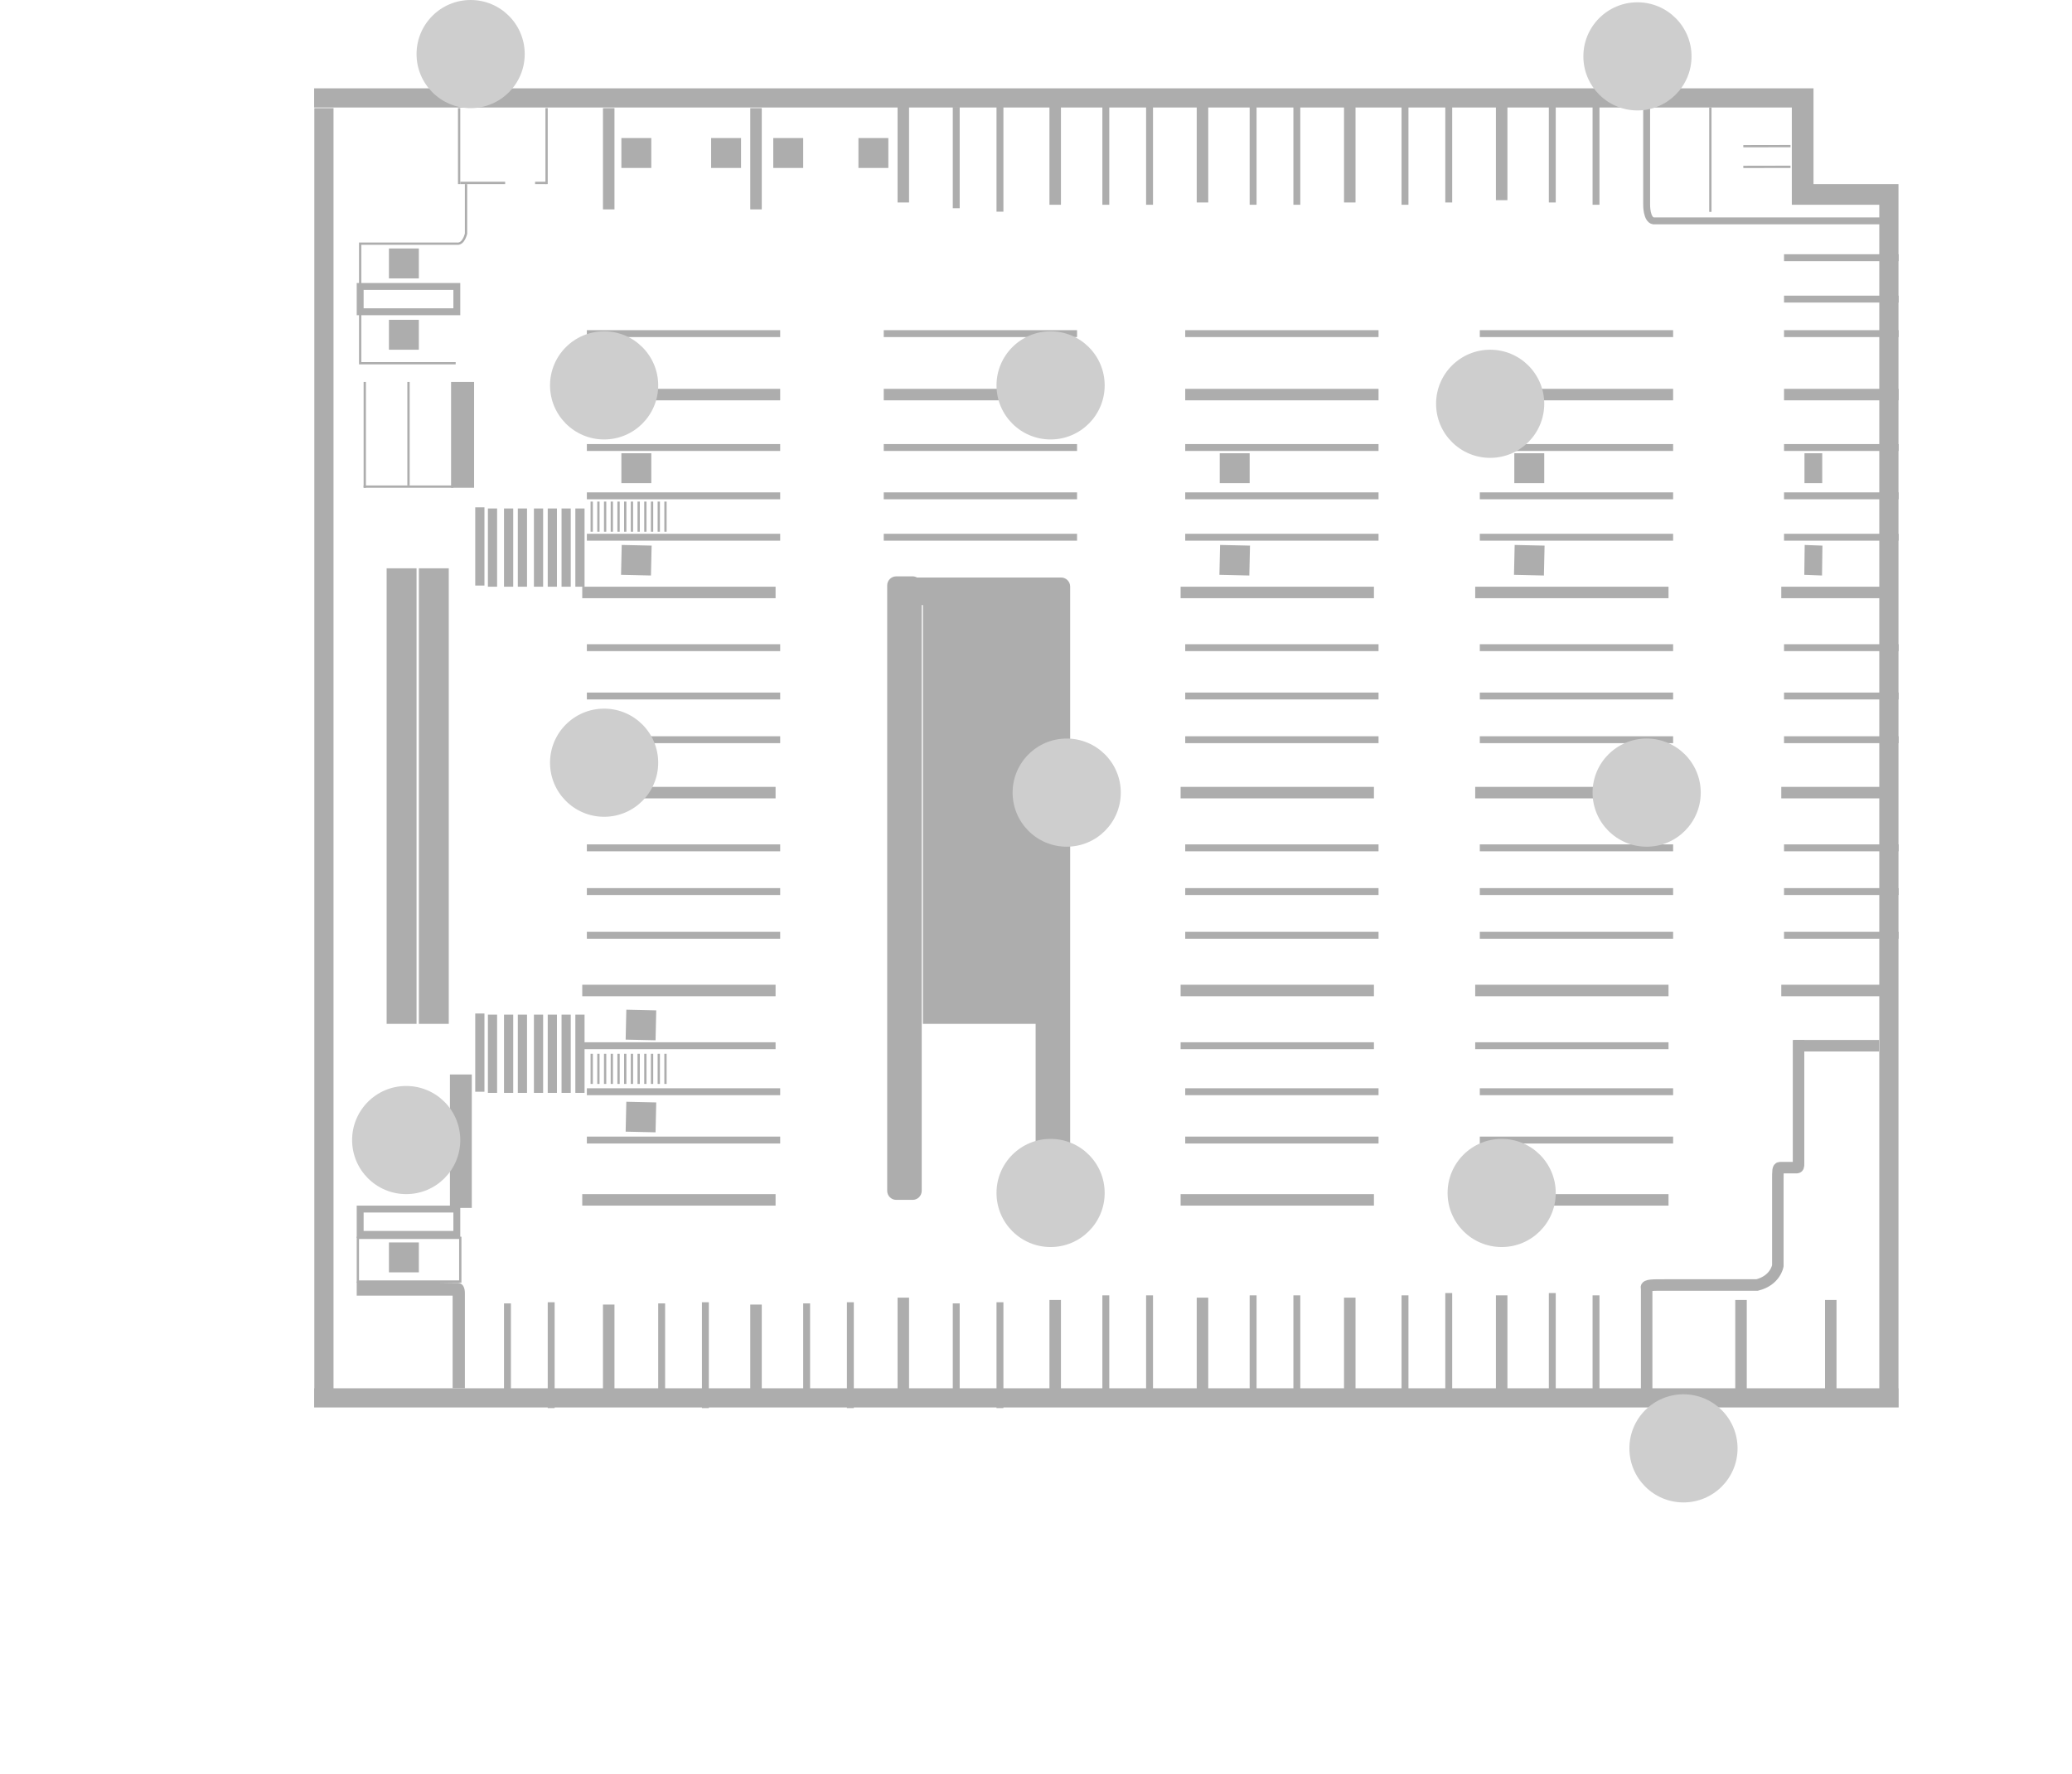 <?xml version="1.0" encoding="UTF-8"?>
<svg xmlns="http://www.w3.org/2000/svg" viewBox="0 0 900.32 771">
  <defs>
    <style>
      .cls-1, .cls-2, .cls-3 {
        fill: none;
        stroke: #adadad;
        stroke-miterlimit: 10;
      }

      .cls-4 {
        fill: #cecece;
      }

      .cls-2 {
        stroke-width: 5px;
      }

      .cls-3 {
        stroke-width: 3px;
      }

      .cls-5 {
        fill: #adadad;
      }
    </style>
  </defs>
  <g id="cls-1">
    <g id="cls-1-2" data-name="cls-1">
      <rect class="cls-5" x="270" y="60" width="13" height="13"/>
      <rect class="cls-5" x="169" y="108" width="13" height="13"/>
      <rect class="cls-5" x="169" y="139" width="13" height="13"/>
      <rect class="cls-5" x="169" y="540" width="13" height="13"/>
      <rect class="cls-5" x="270" y="197" width="13" height="13"/>
      <rect class="cls-5" x="270" y="237" width="13" height="13" transform="translate(5.55 -6.17) rotate(1.29)"/>
      <rect class="cls-5" x="272" y="439" width="13" height="13" transform="translate(10.1 -6.16) rotate(1.29)"/>
      <rect class="cls-5" x="272" y="479" width="13" height="13" transform="translate(11 -6.15) rotate(1.29)"/>
      <rect class="cls-5" x="309" y="60" width="13" height="13"/>
      <rect class="cls-5" x="336" y="60" width="13" height="13"/>
      <rect class="cls-5" x="373" y="60" width="13" height="13"/>
      <line class="cls-3" x1="255" y1="145" x2="339" y2="145"/>
      <line class="cls-2" x1="255" y1="171.5" x2="339" y2="171.5"/>
      <line class="cls-3" x1="255" y1="194.5" x2="339" y2="194.5"/>
      <line class="cls-3" x1="255" y1="215.5" x2="339" y2="215.5"/>
      <line class="cls-3" x1="255" y1="233.5" x2="339" y2="233.5"/>
      <line class="cls-3" x1="255" y1="281.5" x2="339" y2="281.5"/>
      <line class="cls-3" x1="255" y1="302.5" x2="339" y2="302.5"/>
      <line class="cls-3" x1="255" y1="321.5" x2="339" y2="321.5"/>
      <line class="cls-3" x1="255" y1="368.5" x2="339" y2="368.5"/>
      <line class="cls-3" x1="255" y1="387.5" x2="339" y2="387.5"/>
      <line class="cls-3" x1="255" y1="406.5" x2="339" y2="406.5"/>
      <line class="cls-3" x1="253" y1="454.5" x2="337" y2="454.5"/>
      <line class="cls-3" x1="255" y1="474.5" x2="339" y2="474.5"/>
      <line class="cls-3" x1="255" y1="495.5" x2="339" y2="495.5"/>
      <line class="cls-2" x1="253" y1="257.5" x2="337" y2="257.5"/>
      <line class="cls-2" x1="253" y1="430.5" x2="337" y2="430.5"/>
      <line class="cls-2" x1="253" y1="521.5" x2="337" y2="521.5"/>
      <line class="cls-2" x1="253" y1="344.5" x2="337" y2="344.5"/>
      <line class="cls-3" x1="384" y1="145" x2="468" y2="145"/>
      <line class="cls-3" x1="434.5" y1="46" x2="434.5" y2="92"/>
      <line class="cls-3" x1="480.5" y1="43" x2="480.5" y2="89"/>
      <line class="cls-3" x1="499.5" y1="43" x2="499.5" y2="89"/>
      <line class="cls-3" x1="544.5" y1="43" x2="544.5" y2="89"/>
      <line class="cls-3" x1="563.5" y1="43" x2="563.5" y2="89"/>
      <line class="cls-3" x1="610.5" y1="43" x2="610.5" y2="89"/>
      <line class="cls-3" x1="629.5" y1="42" x2="629.5" y2="88"/>
      <line class="cls-3" x1="674.5" y1="42" x2="674.5" y2="88"/>
      <line class="cls-3" x1="693.5" y1="43" x2="693.5" y2="89"/>
      <line class="cls-2" x1="384" y1="171.5" x2="468" y2="171.5"/>
      <line class="cls-3" x1="384" y1="194.5" x2="468" y2="194.5"/>
      <line class="cls-3" x1="384" y1="215.5" x2="468" y2="215.5"/>
      <line class="cls-3" x1="384" y1="233.5" x2="468" y2="233.5"/>
      <rect class="cls-5" x="530" y="197" width="13" height="13"/>
      <rect class="cls-5" x="530" y="237" width="13" height="13" transform="translate(5.62 -12.02) rotate(1.29)"/>
      <line class="cls-3" x1="515" y1="145" x2="599" y2="145"/>
      <line class="cls-2" x1="515" y1="171.5" x2="599" y2="171.5"/>
      <line class="cls-3" x1="515" y1="194.5" x2="599" y2="194.5"/>
      <line class="cls-3" x1="515" y1="215.5" x2="599" y2="215.5"/>
      <line class="cls-3" x1="515" y1="233.5" x2="599" y2="233.5"/>
      <line class="cls-3" x1="515" y1="281.5" x2="599" y2="281.5"/>
      <line class="cls-3" x1="515" y1="302.5" x2="599" y2="302.5"/>
      <line class="cls-3" x1="515" y1="321.5" x2="599" y2="321.5"/>
      <line class="cls-3" x1="515" y1="368.5" x2="599" y2="368.5"/>
      <line class="cls-3" x1="515" y1="387.5" x2="599" y2="387.5"/>
      <line class="cls-3" x1="515" y1="406.5" x2="599" y2="406.5"/>
      <line class="cls-3" x1="513" y1="454.5" x2="597" y2="454.5"/>
      <line class="cls-3" x1="515" y1="474.5" x2="599" y2="474.5"/>
      <line class="cls-3" x1="515" y1="495.5" x2="599" y2="495.5"/>
      <line class="cls-2" x1="513" y1="257.5" x2="597" y2="257.5"/>
      <line class="cls-2" x1="513" y1="430.5" x2="597" y2="430.5"/>
      <line class="cls-2" x1="513" y1="521.5" x2="597" y2="521.5"/>
      <line class="cls-2" x1="513" y1="344.5" x2="597" y2="344.5"/>
      <rect class="cls-5" x="658" y="197" width="13" height="13"/>
      <rect class="cls-5" x="658" y="237" width="13" height="13" transform="translate(5.65 -14.9) rotate(1.29)"/>
      <line class="cls-3" x1="643" y1="145" x2="727" y2="145"/>
      <line class="cls-2" x1="643" y1="171.5" x2="727" y2="171.5"/>
      <line class="cls-3" x1="643" y1="194.5" x2="727" y2="194.5"/>
      <line class="cls-3" x1="643" y1="215.5" x2="727" y2="215.5"/>
      <line class="cls-3" x1="643" y1="233.5" x2="727" y2="233.5"/>
      <line class="cls-3" x1="643" y1="281.5" x2="727" y2="281.5"/>
      <line class="cls-3" x1="643" y1="302.5" x2="727" y2="302.5"/>
      <line class="cls-3" x1="643" y1="321.5" x2="727" y2="321.5"/>
      <line class="cls-3" x1="643" y1="368.5" x2="727" y2="368.5"/>
      <line class="cls-3" x1="643" y1="387.5" x2="727" y2="387.5"/>
      <line class="cls-3" x1="643" y1="406.5" x2="727" y2="406.5"/>
      <line class="cls-3" x1="641" y1="454.5" x2="725" y2="454.5"/>
      <line class="cls-3" x1="643" y1="474.5" x2="727" y2="474.5"/>
      <line class="cls-3" x1="643" y1="495.5" x2="727" y2="495.5"/>
      <line class="cls-2" x1="641" y1="257.5" x2="725" y2="257.5"/>
      <line class="cls-2" x1="641" y1="430.5" x2="725" y2="430.5"/>
      <line class="cls-2" x1="641" y1="521.5" x2="725" y2="521.5"/>
      <line class="cls-2" x1="641" y1="344.5" x2="725" y2="344.5"/>
      <rect class="cls-5" x="784.08" y="197" width="7.71" height="13"/>
      <polygon class="cls-5" points="791.7 250.14 784 249.85 784.17 236.86 791.88 237.15 791.7 250.14"/>
      <line class="cls-3" x1="775.19" y1="145" x2="825" y2="145"/>
      <line class="cls-3" x1="775.19" y1="130" x2="825" y2="130"/>
      <line class="cls-3" x1="775.19" y1="112" x2="825" y2="112"/>
      <line class="cls-2" x1="775.19" y1="171.5" x2="825" y2="171.5"/>
      <line class="cls-3" x1="775.19" y1="194.5" x2="825" y2="194.5"/>
      <line class="cls-3" x1="775.19" y1="215.5" x2="825" y2="215.5"/>
      <line class="cls-3" x1="775.19" y1="233.5" x2="825" y2="233.5"/>
      <line class="cls-3" x1="775.19" y1="281.5" x2="825" y2="281.5"/>
      <line class="cls-3" x1="775.19" y1="302.5" x2="825" y2="302.5"/>
      <line class="cls-3" x1="775.19" y1="321.5" x2="825" y2="321.5"/>
      <line class="cls-3" x1="775.19" y1="368.5" x2="825" y2="368.5"/>
      <line class="cls-3" x1="775.19" y1="387.5" x2="825" y2="387.5"/>
      <line class="cls-3" x1="775.19" y1="406.5" x2="825" y2="406.5"/>
      <line class="cls-2" x1="774" y1="257.5" x2="823.81" y2="257.5"/>
      <line class="cls-2" x1="774" y1="430.5" x2="823.81" y2="430.5"/>
      <line class="cls-2" x1="774" y1="344.5" x2="823.81" y2="344.5"/>
      <line class="cls-3" x1="415.5" y1="46.5" x2="415.5" y2="90.5"/>
      <line class="cls-2" x1="328.5" y1="47" x2="328.5" y2="91"/>
      <line class="cls-2" x1="264.5" y1="47" x2="264.5" y2="91"/>
      <line class="cls-2" x1="392.5" y1="44" x2="392.5" y2="88"/>
      <line class="cls-2" x1="458.5" y1="45" x2="458.5" y2="89"/>
      <line class="cls-2" x1="522.5" y1="44" x2="522.5" y2="88"/>
      <line class="cls-2" x1="586.5" y1="44" x2="586.5" y2="88"/>
      <line class="cls-2" x1="652.5" y1="43" x2="652.5" y2="87"/>
      <path class="cls-3" d="M715.5,45v44s-.11,6.5,2.95,7h105.55"/>
      <line class="cls-3" x1="434.5" y1="566" x2="434.5" y2="612"/>
      <line class="cls-3" x1="480.5" y1="563" x2="480.5" y2="609"/>
      <line class="cls-3" x1="499.5" y1="563" x2="499.5" y2="609"/>
      <line class="cls-3" x1="544.5" y1="563" x2="544.5" y2="609"/>
      <line class="cls-3" x1="563.5" y1="563" x2="563.5" y2="609"/>
      <line class="cls-3" x1="610.5" y1="563" x2="610.5" y2="609"/>
      <line class="cls-3" x1="629.5" y1="562" x2="629.5" y2="608"/>
      <line class="cls-3" x1="674.5" y1="562" x2="674.5" y2="608"/>
      <line class="cls-3" x1="693.5" y1="563" x2="693.5" y2="609"/>
      <line class="cls-3" x1="415.5" y1="566.5" x2="415.5" y2="610.5"/>
      <line class="cls-3" x1="369.5" y1="566" x2="369.5" y2="612"/>
      <line class="cls-3" x1="350.5" y1="566.5" x2="350.5" y2="610.5"/>
      <line class="cls-3" x1="306.5" y1="566" x2="306.5" y2="612"/>
      <line class="cls-3" x1="287.5" y1="566.5" x2="287.5" y2="610.5"/>
      <line class="cls-3" x1="239.5" y1="566" x2="239.5" y2="612"/>
      <line class="cls-3" x1="220.5" y1="566.5" x2="220.5" y2="610.5"/>
      <line class="cls-2" x1="328.5" y1="567" x2="328.5" y2="611"/>
      <line class="cls-2" x1="264.5" y1="567" x2="264.5" y2="611"/>
      <line class="cls-2" x1="392.5" y1="564" x2="392.5" y2="608"/>
      <line class="cls-2" x1="458.5" y1="565" x2="458.5" y2="609"/>
      <line class="cls-2" x1="522.5" y1="564" x2="522.5" y2="608"/>
      <line class="cls-2" x1="586.5" y1="564" x2="586.5" y2="608"/>
      <line class="cls-2" x1="652.5" y1="563" x2="652.5" y2="607"/>
      <line class="cls-2" x1="756.5" y1="565" x2="756.5" y2="609"/>
      <line class="cls-2" x1="795.5" y1="565" x2="795.5" y2="609"/>
      <path class="cls-2" d="M781.5,452v53.61c0,1.41,0,1.89-1,1.89h-7c-1,0-1,1-1,6v36.65s-1,6.35-9,8.35h-40c-5.24,0-8.38-.05-8.08,1.21.05.22.08.45.08.68v48.61"/>
      <polygon class="cls-5" points="824.92 603.39 824.92 80 817 80 816.58 80 788 80 788 46.72 788 46 788 38.39 136.5 38.39 136.5 46.72 778.58 46.72 778.58 89 786.25 89 788 89 816.58 89 816.58 603.39 144.92 603.39 144.92 47 136.58 47 136.58 603.39 136.5 603.39 136.5 611.72 825 611.72 825 603.39 824.92 603.39"/>
      <path class="cls-5" d="M461.06,251h-62.62c-.56-.31-1.2-.5-1.88-.5h-7.12c-2.18,0-3.94,1.76-3.94,3.94v263.12c0,2.18,1.76,3.94,3.94,3.94h7.12c2.18,0,3.94-1.76,3.94-3.94v-254.56h.5v182h49v73.06c0,2.18,1.76,3.94,3.94,3.94h7.12c2.18,0,3.94-1.76,3.94-3.94V254.94c0-2.18-1.76-3.94-3.94-3.94Z"/>
      <rect class="cls-5" x="168" y="247" width="13" height="198"/>
      <rect class="cls-5" x="182" y="247" width="13" height="198"/>
      <rect class="cls-3" x="156.5" y="124.5" width="42" height="11"/>
      <rect class="cls-3" x="156.5" y="525.5" width="42" height="11"/>
      <rect class="cls-5" x="206.5" y="220.5" width="4" height="34"/>
      <rect class="cls-5" x="212" y="221" width="4" height="34"/>
      <rect class="cls-5" x="219" y="221" width="4" height="34"/>
      <rect class="cls-5" x="225" y="221" width="4" height="34"/>
      <rect class="cls-5" x="232" y="221" width="4" height="34"/>
      <rect class="cls-5" x="238" y="221" width="4" height="34"/>
      <rect class="cls-5" x="244" y="221" width="4" height="34"/>
      <rect class="cls-5" x="250" y="221" width="4" height="34"/>
      <rect class="cls-5" x="206.5" y="440.5" width="4" height="34"/>
      <rect class="cls-5" x="212" y="441" width="4" height="34"/>
      <rect class="cls-5" x="219" y="441" width="4" height="34"/>
      <rect class="cls-5" x="225" y="441" width="4" height="34"/>
      <rect class="cls-5" x="232" y="441" width="4" height="34"/>
      <rect class="cls-5" x="238" y="441" width="4" height="34"/>
      <rect class="cls-5" x="244" y="441" width="4" height="34"/>
      <rect class="cls-5" x="250" y="441" width="4" height="34"/>
      <line class="cls-2" x1="816.5" y1="454.5" x2="779.5" y2="454.5"/>
      <rect class="cls-5" x="195.5" y="467" width="9.5" height="58"/>
      <rect class="cls-5" x="158" y="166" width="1" height="46"/>
      <rect class="cls-5" x="177" y="166" width="1" height="45"/>
      <rect class="cls-5" x="177" y="192" width="1" height="39" transform="translate(389 34) rotate(90)"/>
      <rect class="cls-5" x="196" y="166" width="10" height="46"/>
      <line class="cls-1" x1="237.5" y1="47" x2="237.5" y2="80"/>
      <line class="cls-1" x1="199.5" y1="47" x2="199.5" y2="80"/>
      <line class="cls-1" x1="219.5" y1="79.5" x2="200" y2="79.5"/>
      <line class="cls-1" x1="237.5" y1="79.5" x2="232.5" y2="79.5"/>
      <path class="cls-1" d="M202.5,80v21.5s-1,4.81-4,4.4h-42v51.97h41.5"/>
      <line class="cls-1" x1="743.18" y1="46.72" x2="743.18" y2="92.09"/>
      <line class="cls-1" x1="778" y1="72.5" x2="757.5" y2="72.54"/>
      <line class="cls-1" x1="778" y1="63.5" x2="757.5" y2="63.54"/>
      <path class="cls-5" d="M155,557l43.5.59s3.5-.59,3.5,4.52v41.28h-5.33v-40.26h-41.67v-6.13Z"/>
      <rect id="cls-1-3" data-name="cls-1" class="cls-1" x="155.5" y="538" width="44.5" height="19"/>
      <g id="cls-1-4" data-name="cls-1">
        <line class="cls-1" x1="257.11" y1="218" x2="257.11" y2="231.11"/>
        <line class="cls-1" x1="260.02" y1="218" x2="260.02" y2="231.11"/>
        <line class="cls-1" x1="262.94" y1="218" x2="262.94" y2="231.11"/>
        <line class="cls-1" x1="265.85" y1="218" x2="265.85" y2="231.11"/>
        <line class="cls-1" x1="268.77" y1="218" x2="268.77" y2="231.11"/>
        <line class="cls-1" x1="271.68" y1="218" x2="271.68" y2="231.11"/>
        <line class="cls-1" x1="274.59" y1="218" x2="274.59" y2="231.11"/>
        <line class="cls-1" x1="277.51" y1="218" x2="277.51" y2="231.11"/>
        <line class="cls-1" x1="280.42" y1="218" x2="280.42" y2="231.11"/>
        <line class="cls-1" x1="283.33" y1="218" x2="283.33" y2="231.11"/>
        <line class="cls-1" x1="286.25" y1="218" x2="286.25" y2="231.11"/>
        <line class="cls-1" x1="289.16" y1="218" x2="289.16" y2="231.11"/>
      </g>
      <g id="cls-1-5" data-name="cls-1">
        <line class="cls-1" x1="257.11" y1="458" x2="257.11" y2="471.11"/>
        <line class="cls-1" x1="260.02" y1="458" x2="260.02" y2="471.11"/>
        <line class="cls-1" x1="262.94" y1="458" x2="262.94" y2="471.11"/>
        <line class="cls-1" x1="265.85" y1="458" x2="265.85" y2="471.11"/>
        <line class="cls-1" x1="268.77" y1="458" x2="268.77" y2="471.11"/>
        <line class="cls-1" x1="271.68" y1="458" x2="271.68" y2="471.11"/>
        <line class="cls-1" x1="274.59" y1="458" x2="274.59" y2="471.11"/>
        <line class="cls-1" x1="277.51" y1="458" x2="277.51" y2="471.11"/>
        <line class="cls-1" x1="280.42" y1="458" x2="280.42" y2="471.11"/>
        <line class="cls-1" x1="283.33" y1="458" x2="283.33" y2="471.11"/>
        <line class="cls-1" x1="286.25" y1="458" x2="286.25" y2="471.11"/>
        <line class="cls-1" x1="289.16" y1="458" x2="289.16" y2="471.11"/>
      </g>
    </g>
  </g>
  <g id="cls-2">
    <circle class="cls-4" cx="204.5" cy="23.5" r="23.5"/>
    <circle class="cls-4" cx="711.5" cy="24.5" r="23.5"/>
    <circle class="cls-4" cx="647.5" cy="175.5" r="23.5"/>
    <circle class="cls-4" cx="456.5" cy="167.5" r="23.5"/>
    <circle class="cls-4" cx="463.5" cy="344.5" r="23.5"/>
    <circle class="cls-4" cx="715.5" cy="344.5" r="23.5"/>
    <circle class="cls-4" cx="652.5" cy="518.5" r="23.5"/>
    <circle class="cls-4" cx="731.5" cy="629.5" r="23.5"/>
    <circle class="cls-4" cx="456.5" cy="518.5" r="23.5"/>
    <circle class="cls-4" cx="262.5" cy="331.5" r="23.5"/>
    <circle class="cls-4" cx="262.5" cy="167.5" r="23.5"/>
    <circle class="cls-4" cx="176.5" cy="495.5" r="23.5"/>
  </g>
</svg>